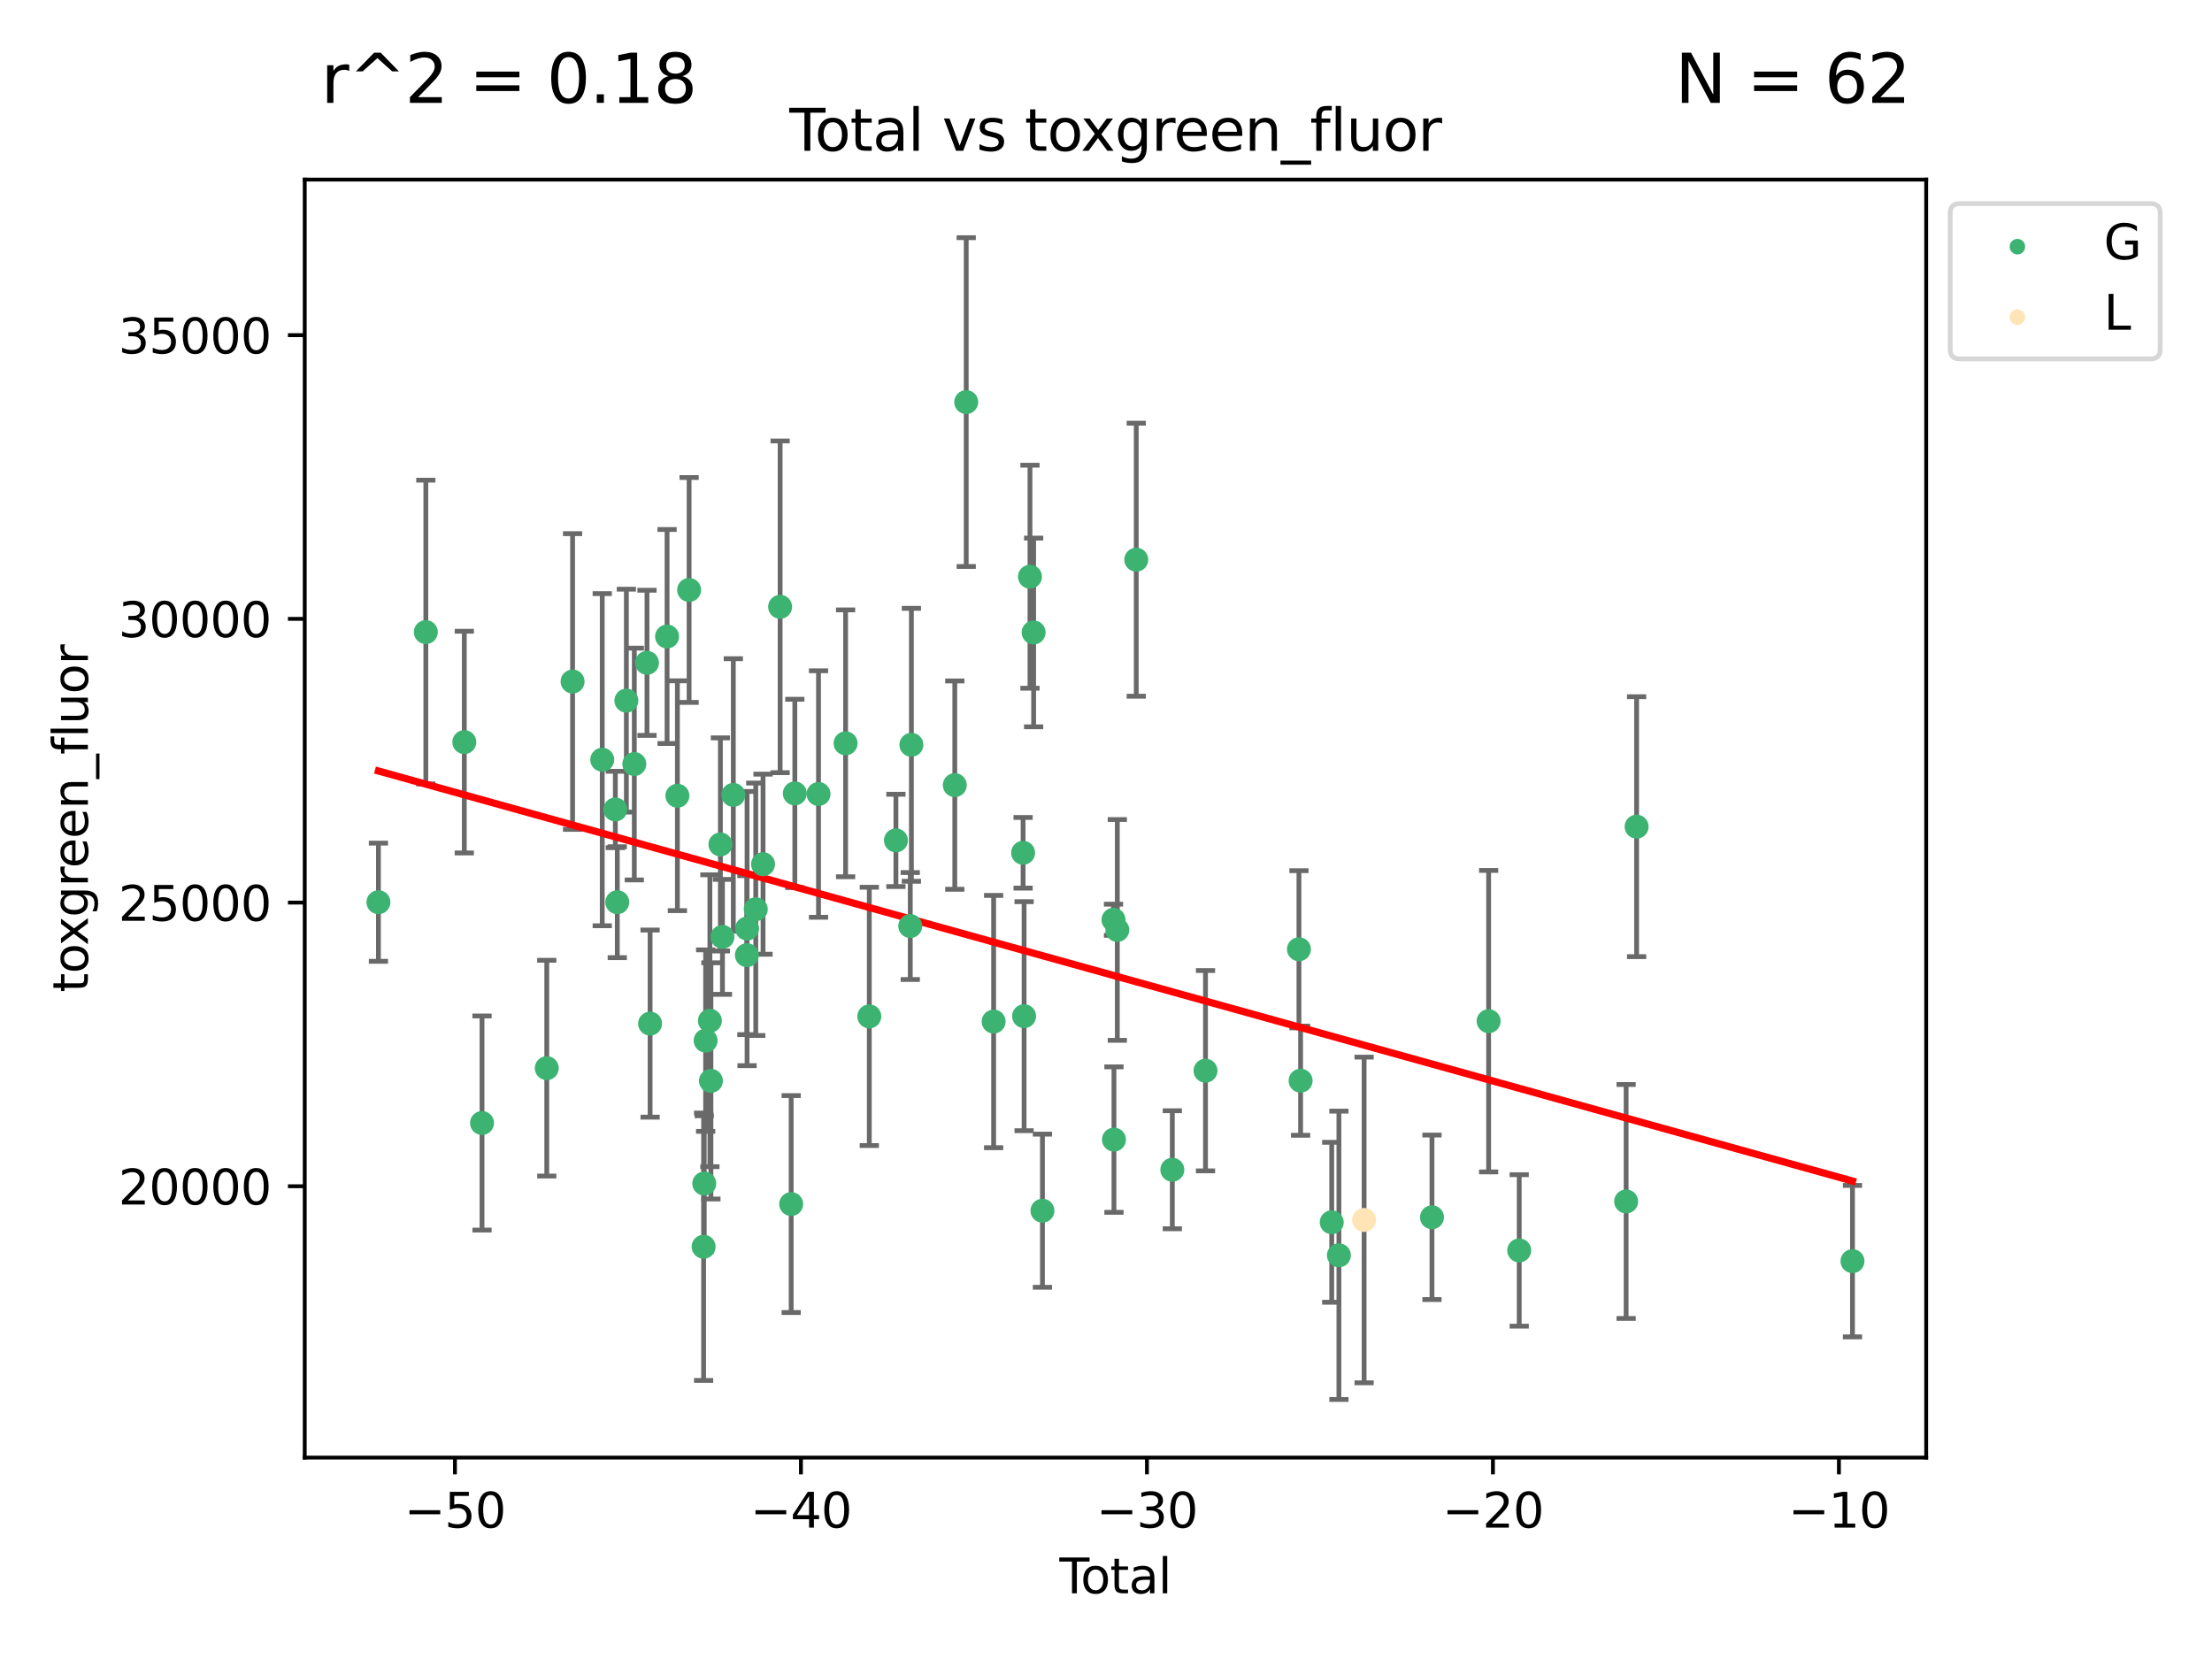 <?xml version="1.0" encoding="utf-8" standalone="no"?>
<!DOCTYPE svg PUBLIC "-//W3C//DTD SVG 1.1//EN"
  "http://www.w3.org/Graphics/SVG/1.1/DTD/svg11.dtd">
<svg xmlns:xlink="http://www.w3.org/1999/xlink" width="460.8pt" height="345.6pt" viewBox="0 0 460.8 345.6" xmlns="http://www.w3.org/2000/svg" version="1.1">
 <defs>
  <style type="text/css">*{stroke-linejoin: round; stroke-linecap: butt}</style>
 </defs>
 <g id="figure_1">
  <g id="patch_1">
   <path d="M 0 345.6 
L 460.8 345.6 
L 460.8 0 
L 0 0 
z
" style="fill: #ffffff"/>
  </g>
  <g id="axes_1">
   <g id="patch_2">
    <path d="M 63.481 303.64 
L 401.26 303.64 
L 401.26 37.411 
L 63.481 37.411 
z
" style="fill: #ffffff"/>
   </g>
   <g id="PathCollection_1">
    <defs>
     <path id="m095d70859d" d="M 0 1.118 
C 0.297 1.118 0.581 1 0.791 0.791 
C 1 0.581 1.118 0.297 1.118 0 
C 1.118 -0.297 1 -0.581 0.791 -0.791 
C 0.581 -1 0.297 -1.118 0 -1.118 
C -0.297 -1.118 -0.581 -1 -0.791 -0.791 
C -1 -0.581 -1.118 -0.297 -1.118 0 
C -1.118 0.297 -1 0.581 -0.791 0.791 
C -0.581 1 -0.297 1.118 0 1.118 
z
" style="stroke: #3cb371"/>
    </defs>
    <g clip-path="url(#pf159f220dc)">
     <use xlink:href="#m095d70859d" x="78.835" y="187.946" style="fill: #3cb371; stroke: #3cb371"/>
     <use xlink:href="#m095d70859d" x="88.709" y="131.677" style="fill: #3cb371; stroke: #3cb371"/>
     <use xlink:href="#m095d70859d" x="96.724" y="154.591" style="fill: #3cb371; stroke: #3cb371"/>
     <use xlink:href="#m095d70859d" x="100.413" y="233.941" style="fill: #3cb371; stroke: #3cb371"/>
     <use xlink:href="#m095d70859d" x="113.903" y="222.517" style="fill: #3cb371; stroke: #3cb371"/>
     <use xlink:href="#m095d70859d" x="119.279" y="141.973" style="fill: #3cb371; stroke: #3cb371"/>
     <use xlink:href="#m095d70859d" x="125.459" y="158.261" style="fill: #3cb371; stroke: #3cb371"/>
     <use xlink:href="#m095d70859d" x="128.186" y="168.628" style="fill: #3cb371; stroke: #3cb371"/>
     <use xlink:href="#m095d70859d" x="128.591" y="187.945" style="fill: #3cb371; stroke: #3cb371"/>
     <use xlink:href="#m095d70859d" x="130.484" y="145.955" style="fill: #3cb371; stroke: #3cb371"/>
     <use xlink:href="#m095d70859d" x="132.138" y="159.162" style="fill: #3cb371; stroke: #3cb371"/>
     <use xlink:href="#m095d70859d" x="134.781" y="138.08" style="fill: #3cb371; stroke: #3cb371"/>
     <use xlink:href="#m095d70859d" x="135.426" y="213.233" style="fill: #3cb371; stroke: #3cb371"/>
     <use xlink:href="#m095d70859d" x="138.963" y="132.594" style="fill: #3cb371; stroke: #3cb371"/>
     <use xlink:href="#m095d70859d" x="141.116" y="165.765" style="fill: #3cb371; stroke: #3cb371"/>
     <use xlink:href="#m095d70859d" x="143.554" y="122.9" style="fill: #3cb371; stroke: #3cb371"/>
     <use xlink:href="#m095d70859d" x="146.575" y="259.72" style="fill: #3cb371; stroke: #3cb371"/>
     <use xlink:href="#m095d70859d" x="146.707" y="246.554" style="fill: #3cb371; stroke: #3cb371"/>
     <use xlink:href="#m095d70859d" x="146.995" y="216.778" style="fill: #3cb371; stroke: #3cb371"/>
     <use xlink:href="#m095d70859d" x="147.883" y="212.64" style="fill: #3cb371; stroke: #3cb371"/>
     <use xlink:href="#m095d70859d" x="148.098" y="225.168" style="fill: #3cb371; stroke: #3cb371"/>
     <use xlink:href="#m095d70859d" x="150.073" y="175.909" style="fill: #3cb371; stroke: #3cb371"/>
     <use xlink:href="#m095d70859d" x="150.501" y="195.169" style="fill: #3cb371; stroke: #3cb371"/>
     <use xlink:href="#m095d70859d" x="152.765" y="165.593" style="fill: #3cb371; stroke: #3cb371"/>
     <use xlink:href="#m095d70859d" x="155.589" y="198.977" style="fill: #3cb371; stroke: #3cb371"/>
     <use xlink:href="#m095d70859d" x="155.629" y="193.435" style="fill: #3cb371; stroke: #3cb371"/>
     <use xlink:href="#m095d70859d" x="157.439" y="189.415" style="fill: #3cb371; stroke: #3cb371"/>
     <use xlink:href="#m095d70859d" x="158.955" y="180.026" style="fill: #3cb371; stroke: #3cb371"/>
     <use xlink:href="#m095d70859d" x="162.514" y="126.409" style="fill: #3cb371; stroke: #3cb371"/>
     <use xlink:href="#m095d70859d" x="164.817" y="250.827" style="fill: #3cb371; stroke: #3cb371"/>
     <use xlink:href="#m095d70859d" x="165.578" y="165.281" style="fill: #3cb371; stroke: #3cb371"/>
     <use xlink:href="#m095d70859d" x="170.511" y="165.409" style="fill: #3cb371; stroke: #3cb371"/>
     <use xlink:href="#m095d70859d" x="176.152" y="154.847" style="fill: #3cb371; stroke: #3cb371"/>
     <use xlink:href="#m095d70859d" x="181.091" y="211.734" style="fill: #3cb371; stroke: #3cb371"/>
     <use xlink:href="#m095d70859d" x="186.638" y="175.07" style="fill: #3cb371; stroke: #3cb371"/>
     <use xlink:href="#m095d70859d" x="189.625" y="192.912" style="fill: #3cb371; stroke: #3cb371"/>
     <use xlink:href="#m095d70859d" x="189.86" y="155.154" style="fill: #3cb371; stroke: #3cb371"/>
     <use xlink:href="#m095d70859d" x="198.902" y="163.553" style="fill: #3cb371; stroke: #3cb371"/>
     <use xlink:href="#m095d70859d" x="201.28" y="83.761" style="fill: #3cb371; stroke: #3cb371"/>
     <use xlink:href="#m095d70859d" x="206.991" y="212.811" style="fill: #3cb371; stroke: #3cb371"/>
     <use xlink:href="#m095d70859d" x="213.129" y="177.65" style="fill: #3cb371; stroke: #3cb371"/>
     <use xlink:href="#m095d70859d" x="213.337" y="211.687" style="fill: #3cb371; stroke: #3cb371"/>
     <use xlink:href="#m095d70859d" x="214.563" y="120.14" style="fill: #3cb371; stroke: #3cb371"/>
     <use xlink:href="#m095d70859d" x="215.324" y="131.75" style="fill: #3cb371; stroke: #3cb371"/>
     <use xlink:href="#m095d70859d" x="217.159" y="252.213" style="fill: #3cb371; stroke: #3cb371"/>
     <use xlink:href="#m095d70859d" x="231.962" y="191.6" style="fill: #3cb371; stroke: #3cb371"/>
     <use xlink:href="#m095d70859d" x="232.059" y="237.4" style="fill: #3cb371; stroke: #3cb371"/>
     <use xlink:href="#m095d70859d" x="232.757" y="193.723" style="fill: #3cb371; stroke: #3cb371"/>
     <use xlink:href="#m095d70859d" x="236.704" y="116.594" style="fill: #3cb371; stroke: #3cb371"/>
     <use xlink:href="#m095d70859d" x="244.216" y="243.679" style="fill: #3cb371; stroke: #3cb371"/>
     <use xlink:href="#m095d70859d" x="251.127" y="223.046" style="fill: #3cb371; stroke: #3cb371"/>
     <use xlink:href="#m095d70859d" x="270.595" y="197.747" style="fill: #3cb371; stroke: #3cb371"/>
     <use xlink:href="#m095d70859d" x="270.938" y="225.128" style="fill: #3cb371; stroke: #3cb371"/>
     <use xlink:href="#m095d70859d" x="277.425" y="254.622" style="fill: #3cb371; stroke: #3cb371"/>
     <use xlink:href="#m095d70859d" x="278.921" y="261.503" style="fill: #3cb371; stroke: #3cb371"/>
     <use xlink:href="#m095d70859d" x="298.308" y="253.581" style="fill: #3cb371; stroke: #3cb371"/>
     <use xlink:href="#m095d70859d" x="310.108" y="212.729" style="fill: #3cb371; stroke: #3cb371"/>
     <use xlink:href="#m095d70859d" x="316.48" y="260.489" style="fill: #3cb371; stroke: #3cb371"/>
     <use xlink:href="#m095d70859d" x="338.753" y="250.284" style="fill: #3cb371; stroke: #3cb371"/>
     <use xlink:href="#m095d70859d" x="340.936" y="172.21" style="fill: #3cb371; stroke: #3cb371"/>
     <use xlink:href="#m095d70859d" x="385.906" y="262.721" style="fill: #3cb371; stroke: #3cb371"/>
    </g>
   </g>
   <g id="PathCollection_2">
    <defs>
     <path id="m8788ed9eff" d="M 0 1.118 
C 0.297 1.118 0.581 1 0.791 0.791 
C 1 0.581 1.118 0.297 1.118 0 
C 1.118 -0.297 1 -0.581 0.791 -0.791 
C 0.581 -1 0.297 -1.118 0 -1.118 
C -0.297 -1.118 -0.581 -1 -0.791 -0.791 
C -1 -0.581 -1.118 -0.297 -1.118 0 
C -1.118 0.297 -1 0.581 -0.791 0.791 
C -0.581 1 -0.297 1.118 0 1.118 
z
" style="stroke: #ffe4b5"/>
    </defs>
    <g clip-path="url(#pf159f220dc)">
     <use xlink:href="#m8788ed9eff" x="284.17" y="254.141" style="fill: #ffe4b5; stroke: #ffe4b5"/>
    </g>
   </g>
   <g id="matplotlib.axis_1">
    <g id="xtick_1">
     <g id="line2d_1">
      <defs>
       <path id="m5fd694338f" d="M 0 0 
L 0 3.5 
" style="stroke: #000000; stroke-width: 0.8"/>
      </defs>
      <g>
       <use xlink:href="#m5fd694338f" x="94.775" y="303.64" style="stroke: #000000; stroke-width: 0.8"/>
      </g>
     </g>
     <g id="text_1">
      <!-- −50 -->
      <g transform="translate(84.222 318.238)scale(0.1 -0.1)">
       <defs>
        <path id="DejaVuSans-2212" d="M 678 2272 
L 4684 2272 
L 4684 1741 
L 678 1741 
L 678 2272 
z
" transform="scale(0.016)"/>
        <path id="DejaVuSans-35" d="M 691 4666 
L 3169 4666 
L 3169 4134 
L 1269 4134 
L 1269 2991 
Q 1406 3038 1543 3061 
Q 1681 3084 1819 3084 
Q 2600 3084 3056 2656 
Q 3513 2228 3513 1497 
Q 3513 744 3044 326 
Q 2575 -91 1722 -91 
Q 1428 -91 1123 -41 
Q 819 9 494 109 
L 494 744 
Q 775 591 1075 516 
Q 1375 441 1709 441 
Q 2250 441 2565 725 
Q 2881 1009 2881 1497 
Q 2881 1984 2565 2268 
Q 2250 2553 1709 2553 
Q 1456 2553 1204 2497 
Q 953 2441 691 2322 
L 691 4666 
z
" transform="scale(0.016)"/>
        <path id="DejaVuSans-30" d="M 2034 4250 
Q 1547 4250 1301 3770 
Q 1056 3291 1056 2328 
Q 1056 1369 1301 889 
Q 1547 409 2034 409 
Q 2525 409 2770 889 
Q 3016 1369 3016 2328 
Q 3016 3291 2770 3770 
Q 2525 4250 2034 4250 
z
M 2034 4750 
Q 2819 4750 3233 4129 
Q 3647 3509 3647 2328 
Q 3647 1150 3233 529 
Q 2819 -91 2034 -91 
Q 1250 -91 836 529 
Q 422 1150 422 2328 
Q 422 3509 836 4129 
Q 1250 4750 2034 4750 
z
" transform="scale(0.016)"/>
       </defs>
       <use xlink:href="#DejaVuSans-2212"/>
       <use xlink:href="#DejaVuSans-35" x="83.789"/>
       <use xlink:href="#DejaVuSans-30" x="147.412"/>
      </g>
     </g>
    </g>
    <g id="xtick_2">
     <g id="line2d_2">
      <g>
       <use xlink:href="#m5fd694338f" x="166.851" y="303.64" style="stroke: #000000; stroke-width: 0.8"/>
      </g>
     </g>
     <g id="text_2">
      <!-- −40 -->
      <g transform="translate(156.299 318.238)scale(0.1 -0.1)">
       <defs>
        <path id="DejaVuSans-34" d="M 2419 4116 
L 825 1625 
L 2419 1625 
L 2419 4116 
z
M 2253 4666 
L 3047 4666 
L 3047 1625 
L 3713 1625 
L 3713 1100 
L 3047 1100 
L 3047 0 
L 2419 0 
L 2419 1100 
L 313 1100 
L 313 1709 
L 2253 4666 
z
" transform="scale(0.016)"/>
       </defs>
       <use xlink:href="#DejaVuSans-2212"/>
       <use xlink:href="#DejaVuSans-34" x="83.789"/>
       <use xlink:href="#DejaVuSans-30" x="147.412"/>
      </g>
     </g>
    </g>
    <g id="xtick_3">
     <g id="line2d_3">
      <g>
       <use xlink:href="#m5fd694338f" x="238.928" y="303.64" style="stroke: #000000; stroke-width: 0.8"/>
      </g>
     </g>
     <g id="text_3">
      <!-- −30 -->
      <g transform="translate(228.376 318.238)scale(0.1 -0.1)">
       <defs>
        <path id="DejaVuSans-33" d="M 2597 2516 
Q 3050 2419 3304 2112 
Q 3559 1806 3559 1356 
Q 3559 666 3084 287 
Q 2609 -91 1734 -91 
Q 1441 -91 1130 -33 
Q 819 25 488 141 
L 488 750 
Q 750 597 1062 519 
Q 1375 441 1716 441 
Q 2309 441 2620 675 
Q 2931 909 2931 1356 
Q 2931 1769 2642 2001 
Q 2353 2234 1838 2234 
L 1294 2234 
L 1294 2753 
L 1863 2753 
Q 2328 2753 2575 2939 
Q 2822 3125 2822 3475 
Q 2822 3834 2567 4026 
Q 2313 4219 1838 4219 
Q 1578 4219 1281 4162 
Q 984 4106 628 3988 
L 628 4550 
Q 988 4650 1302 4700 
Q 1616 4750 1894 4750 
Q 2613 4750 3031 4423 
Q 3450 4097 3450 3541 
Q 3450 3153 3228 2886 
Q 3006 2619 2597 2516 
z
" transform="scale(0.016)"/>
       </defs>
       <use xlink:href="#DejaVuSans-2212"/>
       <use xlink:href="#DejaVuSans-33" x="83.789"/>
       <use xlink:href="#DejaVuSans-30" x="147.412"/>
      </g>
     </g>
    </g>
    <g id="xtick_4">
     <g id="line2d_4">
      <g>
       <use xlink:href="#m5fd694338f" x="311.005" y="303.64" style="stroke: #000000; stroke-width: 0.8"/>
      </g>
     </g>
     <g id="text_4">
      <!-- −20 -->
      <g transform="translate(300.452 318.238)scale(0.1 -0.1)">
       <defs>
        <path id="DejaVuSans-32" d="M 1228 531 
L 3431 531 
L 3431 0 
L 469 0 
L 469 531 
Q 828 903 1448 1529 
Q 2069 2156 2228 2338 
Q 2531 2678 2651 2914 
Q 2772 3150 2772 3378 
Q 2772 3750 2511 3984 
Q 2250 4219 1831 4219 
Q 1534 4219 1204 4116 
Q 875 4013 500 3803 
L 500 4441 
Q 881 4594 1212 4672 
Q 1544 4750 1819 4750 
Q 2544 4750 2975 4387 
Q 3406 4025 3406 3419 
Q 3406 3131 3298 2873 
Q 3191 2616 2906 2266 
Q 2828 2175 2409 1742 
Q 1991 1309 1228 531 
z
" transform="scale(0.016)"/>
       </defs>
       <use xlink:href="#DejaVuSans-2212"/>
       <use xlink:href="#DejaVuSans-32" x="83.789"/>
       <use xlink:href="#DejaVuSans-30" x="147.412"/>
      </g>
     </g>
    </g>
    <g id="xtick_5">
     <g id="line2d_5">
      <g>
       <use xlink:href="#m5fd694338f" x="383.081" y="303.64" style="stroke: #000000; stroke-width: 0.8"/>
      </g>
     </g>
     <g id="text_5">
      <!-- −10 -->
      <g transform="translate(372.529 318.238)scale(0.1 -0.1)">
       <defs>
        <path id="DejaVuSans-31" d="M 794 531 
L 1825 531 
L 1825 4091 
L 703 3866 
L 703 4441 
L 1819 4666 
L 2450 4666 
L 2450 531 
L 3481 531 
L 3481 0 
L 794 0 
L 794 531 
z
" transform="scale(0.016)"/>
       </defs>
       <use xlink:href="#DejaVuSans-2212"/>
       <use xlink:href="#DejaVuSans-31" x="83.789"/>
       <use xlink:href="#DejaVuSans-30" x="147.412"/>
      </g>
     </g>
    </g>
    <g id="text_6">
     <!-- Total -->
     <g transform="translate(220.694 331.917)scale(0.1 -0.1)">
      <defs>
       <path id="DejaVuSans-54" d="M -19 4666 
L 3928 4666 
L 3928 4134 
L 2272 4134 
L 2272 0 
L 1638 0 
L 1638 4134 
L -19 4134 
L -19 4666 
z
" transform="scale(0.016)"/>
       <path id="DejaVuSans-6f" d="M 1959 3097 
Q 1497 3097 1228 2736 
Q 959 2375 959 1747 
Q 959 1119 1226 758 
Q 1494 397 1959 397 
Q 2419 397 2687 759 
Q 2956 1122 2956 1747 
Q 2956 2369 2687 2733 
Q 2419 3097 1959 3097 
z
M 1959 3584 
Q 2709 3584 3137 3096 
Q 3566 2609 3566 1747 
Q 3566 888 3137 398 
Q 2709 -91 1959 -91 
Q 1206 -91 779 398 
Q 353 888 353 1747 
Q 353 2609 779 3096 
Q 1206 3584 1959 3584 
z
" transform="scale(0.016)"/>
       <path id="DejaVuSans-74" d="M 1172 4494 
L 1172 3500 
L 2356 3500 
L 2356 3053 
L 1172 3053 
L 1172 1153 
Q 1172 725 1289 603 
Q 1406 481 1766 481 
L 2356 481 
L 2356 0 
L 1766 0 
Q 1100 0 847 248 
Q 594 497 594 1153 
L 594 3053 
L 172 3053 
L 172 3500 
L 594 3500 
L 594 4494 
L 1172 4494 
z
" transform="scale(0.016)"/>
       <path id="DejaVuSans-61" d="M 2194 1759 
Q 1497 1759 1228 1600 
Q 959 1441 959 1056 
Q 959 750 1161 570 
Q 1363 391 1709 391 
Q 2188 391 2477 730 
Q 2766 1069 2766 1631 
L 2766 1759 
L 2194 1759 
z
M 3341 1997 
L 3341 0 
L 2766 0 
L 2766 531 
Q 2569 213 2275 61 
Q 1981 -91 1556 -91 
Q 1019 -91 701 211 
Q 384 513 384 1019 
Q 384 1609 779 1909 
Q 1175 2209 1959 2209 
L 2766 2209 
L 2766 2266 
Q 2766 2663 2505 2880 
Q 2244 3097 1772 3097 
Q 1472 3097 1187 3025 
Q 903 2953 641 2809 
L 641 3341 
Q 956 3463 1253 3523 
Q 1550 3584 1831 3584 
Q 2591 3584 2966 3190 
Q 3341 2797 3341 1997 
z
" transform="scale(0.016)"/>
       <path id="DejaVuSans-6c" d="M 603 4863 
L 1178 4863 
L 1178 0 
L 603 0 
L 603 4863 
z
" transform="scale(0.016)"/>
      </defs>
      <use xlink:href="#DejaVuSans-54"/>
      <use xlink:href="#DejaVuSans-6f" x="44.084"/>
      <use xlink:href="#DejaVuSans-74" x="105.266"/>
      <use xlink:href="#DejaVuSans-61" x="144.475"/>
      <use xlink:href="#DejaVuSans-6c" x="205.754"/>
     </g>
    </g>
   </g>
   <g id="matplotlib.axis_2">
    <g id="ytick_1">
     <g id="line2d_6">
      <defs>
       <path id="m9bdb0ef8f5" d="M 0 0 
L -3.5 0 
" style="stroke: #000000; stroke-width: 0.8"/>
      </defs>
      <g>
       <use xlink:href="#m9bdb0ef8f5" x="63.481" y="247.123" style="stroke: #000000; stroke-width: 0.8"/>
      </g>
     </g>
     <g id="text_7">
      <!-- 20000 -->
      <g transform="translate(24.669 250.922)scale(0.1 -0.1)">
       <use xlink:href="#DejaVuSans-32"/>
       <use xlink:href="#DejaVuSans-30" x="63.623"/>
       <use xlink:href="#DejaVuSans-30" x="127.246"/>
       <use xlink:href="#DejaVuSans-30" x="190.869"/>
       <use xlink:href="#DejaVuSans-30" x="254.492"/>
      </g>
     </g>
    </g>
    <g id="ytick_2">
     <g id="line2d_7">
      <g>
       <use xlink:href="#m9bdb0ef8f5" x="63.481" y="188.022" style="stroke: #000000; stroke-width: 0.8"/>
      </g>
     </g>
     <g id="text_8">
      <!-- 25000 -->
      <g transform="translate(24.669 191.822)scale(0.1 -0.1)">
       <use xlink:href="#DejaVuSans-32"/>
       <use xlink:href="#DejaVuSans-35" x="63.623"/>
       <use xlink:href="#DejaVuSans-30" x="127.246"/>
       <use xlink:href="#DejaVuSans-30" x="190.869"/>
       <use xlink:href="#DejaVuSans-30" x="254.492"/>
      </g>
     </g>
    </g>
    <g id="ytick_3">
     <g id="line2d_8">
      <g>
       <use xlink:href="#m9bdb0ef8f5" x="63.481" y="128.922" style="stroke: #000000; stroke-width: 0.8"/>
      </g>
     </g>
     <g id="text_9">
      <!-- 30000 -->
      <g transform="translate(24.669 132.721)scale(0.1 -0.1)">
       <use xlink:href="#DejaVuSans-33"/>
       <use xlink:href="#DejaVuSans-30" x="63.623"/>
       <use xlink:href="#DejaVuSans-30" x="127.246"/>
       <use xlink:href="#DejaVuSans-30" x="190.869"/>
       <use xlink:href="#DejaVuSans-30" x="254.492"/>
      </g>
     </g>
    </g>
    <g id="ytick_4">
     <g id="line2d_9">
      <g>
       <use xlink:href="#m9bdb0ef8f5" x="63.481" y="69.821" style="stroke: #000000; stroke-width: 0.8"/>
      </g>
     </g>
     <g id="text_10">
      <!-- 35000 -->
      <g transform="translate(24.669 73.62)scale(0.1 -0.1)">
       <use xlink:href="#DejaVuSans-33"/>
       <use xlink:href="#DejaVuSans-35" x="63.623"/>
       <use xlink:href="#DejaVuSans-30" x="127.246"/>
       <use xlink:href="#DejaVuSans-30" x="190.869"/>
       <use xlink:href="#DejaVuSans-30" x="254.492"/>
      </g>
     </g>
    </g>
    <g id="text_11">
     <!-- toxgreen_fluor -->
     <g transform="translate(18.311 206.72)rotate(-90)scale(0.1 -0.1)">
      <defs>
       <path id="DejaVuSans-78" d="M 3513 3500 
L 2247 1797 
L 3578 0 
L 2900 0 
L 1881 1375 
L 863 0 
L 184 0 
L 1544 1831 
L 300 3500 
L 978 3500 
L 1906 2253 
L 2834 3500 
L 3513 3500 
z
" transform="scale(0.016)"/>
       <path id="DejaVuSans-67" d="M 2906 1791 
Q 2906 2416 2648 2759 
Q 2391 3103 1925 3103 
Q 1463 3103 1205 2759 
Q 947 2416 947 1791 
Q 947 1169 1205 825 
Q 1463 481 1925 481 
Q 2391 481 2648 825 
Q 2906 1169 2906 1791 
z
M 3481 434 
Q 3481 -459 3084 -895 
Q 2688 -1331 1869 -1331 
Q 1566 -1331 1297 -1286 
Q 1028 -1241 775 -1147 
L 775 -588 
Q 1028 -725 1275 -790 
Q 1522 -856 1778 -856 
Q 2344 -856 2625 -561 
Q 2906 -266 2906 331 
L 2906 616 
Q 2728 306 2450 153 
Q 2172 0 1784 0 
Q 1141 0 747 490 
Q 353 981 353 1791 
Q 353 2603 747 3093 
Q 1141 3584 1784 3584 
Q 2172 3584 2450 3431 
Q 2728 3278 2906 2969 
L 2906 3500 
L 3481 3500 
L 3481 434 
z
" transform="scale(0.016)"/>
       <path id="DejaVuSans-72" d="M 2631 2963 
Q 2534 3019 2420 3045 
Q 2306 3072 2169 3072 
Q 1681 3072 1420 2755 
Q 1159 2438 1159 1844 
L 1159 0 
L 581 0 
L 581 3500 
L 1159 3500 
L 1159 2956 
Q 1341 3275 1631 3429 
Q 1922 3584 2338 3584 
Q 2397 3584 2469 3576 
Q 2541 3569 2628 3553 
L 2631 2963 
z
" transform="scale(0.016)"/>
       <path id="DejaVuSans-65" d="M 3597 1894 
L 3597 1613 
L 953 1613 
Q 991 1019 1311 708 
Q 1631 397 2203 397 
Q 2534 397 2845 478 
Q 3156 559 3463 722 
L 3463 178 
Q 3153 47 2828 -22 
Q 2503 -91 2169 -91 
Q 1331 -91 842 396 
Q 353 884 353 1716 
Q 353 2575 817 3079 
Q 1281 3584 2069 3584 
Q 2775 3584 3186 3129 
Q 3597 2675 3597 1894 
z
M 3022 2063 
Q 3016 2534 2758 2815 
Q 2500 3097 2075 3097 
Q 1594 3097 1305 2825 
Q 1016 2553 972 2059 
L 3022 2063 
z
" transform="scale(0.016)"/>
       <path id="DejaVuSans-6e" d="M 3513 2113 
L 3513 0 
L 2938 0 
L 2938 2094 
Q 2938 2591 2744 2837 
Q 2550 3084 2163 3084 
Q 1697 3084 1428 2787 
Q 1159 2491 1159 1978 
L 1159 0 
L 581 0 
L 581 3500 
L 1159 3500 
L 1159 2956 
Q 1366 3272 1645 3428 
Q 1925 3584 2291 3584 
Q 2894 3584 3203 3211 
Q 3513 2838 3513 2113 
z
" transform="scale(0.016)"/>
       <path id="DejaVuSans-5f" d="M 3263 -1063 
L 3263 -1509 
L -63 -1509 
L -63 -1063 
L 3263 -1063 
z
" transform="scale(0.016)"/>
       <path id="DejaVuSans-66" d="M 2375 4863 
L 2375 4384 
L 1825 4384 
Q 1516 4384 1395 4259 
Q 1275 4134 1275 3809 
L 1275 3500 
L 2222 3500 
L 2222 3053 
L 1275 3053 
L 1275 0 
L 697 0 
L 697 3053 
L 147 3053 
L 147 3500 
L 697 3500 
L 697 3744 
Q 697 4328 969 4595 
Q 1241 4863 1831 4863 
L 2375 4863 
z
" transform="scale(0.016)"/>
       <path id="DejaVuSans-75" d="M 544 1381 
L 544 3500 
L 1119 3500 
L 1119 1403 
Q 1119 906 1312 657 
Q 1506 409 1894 409 
Q 2359 409 2629 706 
Q 2900 1003 2900 1516 
L 2900 3500 
L 3475 3500 
L 3475 0 
L 2900 0 
L 2900 538 
Q 2691 219 2414 64 
Q 2138 -91 1772 -91 
Q 1169 -91 856 284 
Q 544 659 544 1381 
z
M 1991 3584 
L 1991 3584 
z
" transform="scale(0.016)"/>
      </defs>
      <use xlink:href="#DejaVuSans-74"/>
      <use xlink:href="#DejaVuSans-6f" x="39.209"/>
      <use xlink:href="#DejaVuSans-78" x="97.266"/>
      <use xlink:href="#DejaVuSans-67" x="156.445"/>
      <use xlink:href="#DejaVuSans-72" x="219.922"/>
      <use xlink:href="#DejaVuSans-65" x="258.785"/>
      <use xlink:href="#DejaVuSans-65" x="320.309"/>
      <use xlink:href="#DejaVuSans-6e" x="381.832"/>
      <use xlink:href="#DejaVuSans-5f" x="445.211"/>
      <use xlink:href="#DejaVuSans-66" x="495.211"/>
      <use xlink:href="#DejaVuSans-6c" x="530.416"/>
      <use xlink:href="#DejaVuSans-75" x="558.199"/>
      <use xlink:href="#DejaVuSans-6f" x="621.578"/>
      <use xlink:href="#DejaVuSans-72" x="682.76"/>
     </g>
    </g>
   </g>
   <g id="LineCollection_1">
    <path d="M 78.835 200.256 
L 78.835 175.636 
" clip-path="url(#pf159f220dc)" style="fill: none; stroke: #696969"/>
    <path d="M 88.709 163.32 
L 88.709 100.034 
" clip-path="url(#pf159f220dc)" style="fill: none; stroke: #696969"/>
    <path d="M 96.724 177.684 
L 96.724 131.498 
" clip-path="url(#pf159f220dc)" style="fill: none; stroke: #696969"/>
    <path d="M 100.413 256.244 
L 100.413 211.638 
" clip-path="url(#pf159f220dc)" style="fill: none; stroke: #696969"/>
    <path d="M 113.903 244.996 
L 113.903 200.039 
" clip-path="url(#pf159f220dc)" style="fill: none; stroke: #696969"/>
    <path d="M 119.279 172.774 
L 119.279 111.171 
" clip-path="url(#pf159f220dc)" style="fill: none; stroke: #696969"/>
    <path d="M 125.459 192.858 
L 125.459 123.664 
" clip-path="url(#pf159f220dc)" style="fill: none; stroke: #696969"/>
    <path d="M 128.186 176.586 
L 128.186 160.669 
" clip-path="url(#pf159f220dc)" style="fill: none; stroke: #696969"/>
    <path d="M 128.591 199.496 
L 128.591 176.394 
" clip-path="url(#pf159f220dc)" style="fill: none; stroke: #696969"/>
    <path d="M 130.484 169.169 
L 130.484 122.74 
" clip-path="url(#pf159f220dc)" style="fill: none; stroke: #696969"/>
    <path d="M 132.138 183.304 
L 132.138 135.02 
" clip-path="url(#pf159f220dc)" style="fill: none; stroke: #696969"/>
    <path d="M 134.781 153.196 
L 134.781 122.964 
" clip-path="url(#pf159f220dc)" style="fill: none; stroke: #696969"/>
    <path d="M 135.426 232.722 
L 135.426 193.743 
" clip-path="url(#pf159f220dc)" style="fill: none; stroke: #696969"/>
    <path d="M 138.963 154.887 
L 138.963 110.301 
" clip-path="url(#pf159f220dc)" style="fill: none; stroke: #696969"/>
    <path d="M 141.116 189.703 
L 141.116 141.826 
" clip-path="url(#pf159f220dc)" style="fill: none; stroke: #696969"/>
    <path d="M 143.554 146.324 
L 143.554 99.476 
" clip-path="url(#pf159f220dc)" style="fill: none; stroke: #696969"/>
    <path d="M 146.575 287.572 
L 146.575 231.867 
" clip-path="url(#pf159f220dc)" style="fill: none; stroke: #696969"/>
    <path d="M 146.707 260.677 
L 146.707 232.432 
" clip-path="url(#pf159f220dc)" style="fill: none; stroke: #696969"/>
    <path d="M 146.995 235.676 
L 146.995 197.88 
" clip-path="url(#pf159f220dc)" style="fill: none; stroke: #696969"/>
    <path d="M 147.883 243.042 
L 147.883 182.237 
" clip-path="url(#pf159f220dc)" style="fill: none; stroke: #696969"/>
    <path d="M 148.098 249.772 
L 148.098 200.565 
" clip-path="url(#pf159f220dc)" style="fill: none; stroke: #696969"/>
    <path d="M 150.073 198.106 
L 150.073 153.711 
" clip-path="url(#pf159f220dc)" style="fill: none; stroke: #696969"/>
    <path d="M 150.501 207.139 
L 150.501 183.198 
" clip-path="url(#pf159f220dc)" style="fill: none; stroke: #696969"/>
    <path d="M 152.765 193.968 
L 152.765 137.219 
" clip-path="url(#pf159f220dc)" style="fill: none; stroke: #696969"/>
    <path d="M 155.589 215.531 
L 155.589 182.424 
" clip-path="url(#pf159f220dc)" style="fill: none; stroke: #696969"/>
    <path d="M 155.629 221.996 
L 155.629 164.873 
" clip-path="url(#pf159f220dc)" style="fill: none; stroke: #696969"/>
    <path d="M 157.439 215.707 
L 157.439 163.124 
" clip-path="url(#pf159f220dc)" style="fill: none; stroke: #696969"/>
    <path d="M 158.955 198.784 
L 158.955 161.268 
" clip-path="url(#pf159f220dc)" style="fill: none; stroke: #696969"/>
    <path d="M 162.514 160.959 
L 162.514 91.859 
" clip-path="url(#pf159f220dc)" style="fill: none; stroke: #696969"/>
    <path d="M 164.817 273.422 
L 164.817 228.232 
" clip-path="url(#pf159f220dc)" style="fill: none; stroke: #696969"/>
    <path d="M 165.578 184.897 
L 165.578 145.666 
" clip-path="url(#pf159f220dc)" style="fill: none; stroke: #696969"/>
    <path d="M 170.511 191.082 
L 170.511 139.736 
" clip-path="url(#pf159f220dc)" style="fill: none; stroke: #696969"/>
    <path d="M 176.152 182.646 
L 176.152 127.049 
" clip-path="url(#pf159f220dc)" style="fill: none; stroke: #696969"/>
    <path d="M 181.091 238.639 
L 181.091 184.828 
" clip-path="url(#pf159f220dc)" style="fill: none; stroke: #696969"/>
    <path d="M 186.638 184.683 
L 186.638 165.457 
" clip-path="url(#pf159f220dc)" style="fill: none; stroke: #696969"/>
    <path d="M 189.625 204.052 
L 189.625 181.771 
" clip-path="url(#pf159f220dc)" style="fill: none; stroke: #696969"/>
    <path d="M 189.86 183.582 
L 189.86 126.727 
" clip-path="url(#pf159f220dc)" style="fill: none; stroke: #696969"/>
    <path d="M 198.902 185.254 
L 198.902 141.852 
" clip-path="url(#pf159f220dc)" style="fill: none; stroke: #696969"/>
    <path d="M 201.28 118.009 
L 201.28 49.513 
" clip-path="url(#pf159f220dc)" style="fill: none; stroke: #696969"/>
    <path d="M 206.991 239.089 
L 206.991 186.533 
" clip-path="url(#pf159f220dc)" style="fill: none; stroke: #696969"/>
    <path d="M 213.129 185.01 
L 213.129 170.291 
" clip-path="url(#pf159f220dc)" style="fill: none; stroke: #696969"/>
    <path d="M 213.337 235.54 
L 213.337 187.835 
" clip-path="url(#pf159f220dc)" style="fill: none; stroke: #696969"/>
    <path d="M 214.563 143.37 
L 214.563 96.91 
" clip-path="url(#pf159f220dc)" style="fill: none; stroke: #696969"/>
    <path d="M 215.324 151.407 
L 215.324 112.093 
" clip-path="url(#pf159f220dc)" style="fill: none; stroke: #696969"/>
    <path d="M 217.159 268.163 
L 217.159 236.263 
" clip-path="url(#pf159f220dc)" style="fill: none; stroke: #696969"/>
    <path d="M 231.962 194.842 
L 231.962 188.358 
" clip-path="url(#pf159f220dc)" style="fill: none; stroke: #696969"/>
    <path d="M 232.059 252.551 
L 232.059 222.248 
" clip-path="url(#pf159f220dc)" style="fill: none; stroke: #696969"/>
    <path d="M 232.757 216.719 
L 232.757 170.727 
" clip-path="url(#pf159f220dc)" style="fill: none; stroke: #696969"/>
    <path d="M 236.704 145.034 
L 236.704 88.154 
" clip-path="url(#pf159f220dc)" style="fill: none; stroke: #696969"/>
    <path d="M 244.216 255.971 
L 244.216 231.388 
" clip-path="url(#pf159f220dc)" style="fill: none; stroke: #696969"/>
    <path d="M 251.127 243.911 
L 251.127 202.182 
" clip-path="url(#pf159f220dc)" style="fill: none; stroke: #696969"/>
    <path d="M 270.595 214.119 
L 270.595 181.374 
" clip-path="url(#pf159f220dc)" style="fill: none; stroke: #696969"/>
    <path d="M 270.938 236.505 
L 270.938 213.752 
" clip-path="url(#pf159f220dc)" style="fill: none; stroke: #696969"/>
    <path d="M 277.425 271.283 
L 277.425 237.961 
" clip-path="url(#pf159f220dc)" style="fill: none; stroke: #696969"/>
    <path d="M 278.921 291.539 
L 278.921 231.468 
" clip-path="url(#pf159f220dc)" style="fill: none; stroke: #696969"/>
    <path d="M 298.308 270.715 
L 298.308 236.448 
" clip-path="url(#pf159f220dc)" style="fill: none; stroke: #696969"/>
    <path d="M 310.108 244.129 
L 310.108 181.328 
" clip-path="url(#pf159f220dc)" style="fill: none; stroke: #696969"/>
    <path d="M 316.48 276.266 
L 316.48 244.711 
" clip-path="url(#pf159f220dc)" style="fill: none; stroke: #696969"/>
    <path d="M 338.753 274.651 
L 338.753 225.918 
" clip-path="url(#pf159f220dc)" style="fill: none; stroke: #696969"/>
    <path d="M 340.936 199.285 
L 340.936 145.136 
" clip-path="url(#pf159f220dc)" style="fill: none; stroke: #696969"/>
    <path d="M 385.906 278.495 
L 385.906 246.947 
" clip-path="url(#pf159f220dc)" style="fill: none; stroke: #696969"/>
   </g>
   <g id="line2d_10">
    <defs>
     <path id="m2519a164ec" d="M 2 0 
L -2 -0 
" style="stroke: #696969"/>
    </defs>
    <g clip-path="url(#pf159f220dc)">
     <use xlink:href="#m2519a164ec" x="78.835" y="200.256" style="fill: #696969; stroke: #696969"/>
     <use xlink:href="#m2519a164ec" x="88.709" y="163.32" style="fill: #696969; stroke: #696969"/>
     <use xlink:href="#m2519a164ec" x="96.724" y="177.684" style="fill: #696969; stroke: #696969"/>
     <use xlink:href="#m2519a164ec" x="100.413" y="256.244" style="fill: #696969; stroke: #696969"/>
     <use xlink:href="#m2519a164ec" x="113.903" y="244.996" style="fill: #696969; stroke: #696969"/>
     <use xlink:href="#m2519a164ec" x="119.279" y="172.774" style="fill: #696969; stroke: #696969"/>
     <use xlink:href="#m2519a164ec" x="125.459" y="192.858" style="fill: #696969; stroke: #696969"/>
     <use xlink:href="#m2519a164ec" x="128.186" y="176.586" style="fill: #696969; stroke: #696969"/>
     <use xlink:href="#m2519a164ec" x="128.591" y="199.496" style="fill: #696969; stroke: #696969"/>
     <use xlink:href="#m2519a164ec" x="130.484" y="169.169" style="fill: #696969; stroke: #696969"/>
     <use xlink:href="#m2519a164ec" x="132.138" y="183.304" style="fill: #696969; stroke: #696969"/>
     <use xlink:href="#m2519a164ec" x="134.781" y="153.196" style="fill: #696969; stroke: #696969"/>
     <use xlink:href="#m2519a164ec" x="135.426" y="232.722" style="fill: #696969; stroke: #696969"/>
     <use xlink:href="#m2519a164ec" x="138.963" y="154.887" style="fill: #696969; stroke: #696969"/>
     <use xlink:href="#m2519a164ec" x="141.116" y="189.703" style="fill: #696969; stroke: #696969"/>
     <use xlink:href="#m2519a164ec" x="143.554" y="146.324" style="fill: #696969; stroke: #696969"/>
     <use xlink:href="#m2519a164ec" x="146.575" y="287.572" style="fill: #696969; stroke: #696969"/>
     <use xlink:href="#m2519a164ec" x="146.707" y="260.677" style="fill: #696969; stroke: #696969"/>
     <use xlink:href="#m2519a164ec" x="146.995" y="235.676" style="fill: #696969; stroke: #696969"/>
     <use xlink:href="#m2519a164ec" x="147.883" y="243.042" style="fill: #696969; stroke: #696969"/>
     <use xlink:href="#m2519a164ec" x="148.098" y="249.772" style="fill: #696969; stroke: #696969"/>
     <use xlink:href="#m2519a164ec" x="150.073" y="198.106" style="fill: #696969; stroke: #696969"/>
     <use xlink:href="#m2519a164ec" x="150.501" y="207.139" style="fill: #696969; stroke: #696969"/>
     <use xlink:href="#m2519a164ec" x="152.765" y="193.968" style="fill: #696969; stroke: #696969"/>
     <use xlink:href="#m2519a164ec" x="155.589" y="215.531" style="fill: #696969; stroke: #696969"/>
     <use xlink:href="#m2519a164ec" x="155.629" y="221.996" style="fill: #696969; stroke: #696969"/>
     <use xlink:href="#m2519a164ec" x="157.439" y="215.707" style="fill: #696969; stroke: #696969"/>
     <use xlink:href="#m2519a164ec" x="158.955" y="198.784" style="fill: #696969; stroke: #696969"/>
     <use xlink:href="#m2519a164ec" x="162.514" y="160.959" style="fill: #696969; stroke: #696969"/>
     <use xlink:href="#m2519a164ec" x="164.817" y="273.422" style="fill: #696969; stroke: #696969"/>
     <use xlink:href="#m2519a164ec" x="165.578" y="184.897" style="fill: #696969; stroke: #696969"/>
     <use xlink:href="#m2519a164ec" x="170.511" y="191.082" style="fill: #696969; stroke: #696969"/>
     <use xlink:href="#m2519a164ec" x="176.152" y="182.646" style="fill: #696969; stroke: #696969"/>
     <use xlink:href="#m2519a164ec" x="181.091" y="238.639" style="fill: #696969; stroke: #696969"/>
     <use xlink:href="#m2519a164ec" x="186.638" y="184.683" style="fill: #696969; stroke: #696969"/>
     <use xlink:href="#m2519a164ec" x="189.625" y="204.052" style="fill: #696969; stroke: #696969"/>
     <use xlink:href="#m2519a164ec" x="189.86" y="183.582" style="fill: #696969; stroke: #696969"/>
     <use xlink:href="#m2519a164ec" x="198.902" y="185.254" style="fill: #696969; stroke: #696969"/>
     <use xlink:href="#m2519a164ec" x="201.28" y="118.009" style="fill: #696969; stroke: #696969"/>
     <use xlink:href="#m2519a164ec" x="206.991" y="239.089" style="fill: #696969; stroke: #696969"/>
     <use xlink:href="#m2519a164ec" x="213.129" y="185.01" style="fill: #696969; stroke: #696969"/>
     <use xlink:href="#m2519a164ec" x="213.337" y="235.54" style="fill: #696969; stroke: #696969"/>
     <use xlink:href="#m2519a164ec" x="214.563" y="143.37" style="fill: #696969; stroke: #696969"/>
     <use xlink:href="#m2519a164ec" x="215.324" y="151.407" style="fill: #696969; stroke: #696969"/>
     <use xlink:href="#m2519a164ec" x="217.159" y="268.163" style="fill: #696969; stroke: #696969"/>
     <use xlink:href="#m2519a164ec" x="231.962" y="194.842" style="fill: #696969; stroke: #696969"/>
     <use xlink:href="#m2519a164ec" x="232.059" y="252.551" style="fill: #696969; stroke: #696969"/>
     <use xlink:href="#m2519a164ec" x="232.757" y="216.719" style="fill: #696969; stroke: #696969"/>
     <use xlink:href="#m2519a164ec" x="236.704" y="145.034" style="fill: #696969; stroke: #696969"/>
     <use xlink:href="#m2519a164ec" x="244.216" y="255.971" style="fill: #696969; stroke: #696969"/>
     <use xlink:href="#m2519a164ec" x="251.127" y="243.911" style="fill: #696969; stroke: #696969"/>
     <use xlink:href="#m2519a164ec" x="270.595" y="214.119" style="fill: #696969; stroke: #696969"/>
     <use xlink:href="#m2519a164ec" x="270.938" y="236.505" style="fill: #696969; stroke: #696969"/>
     <use xlink:href="#m2519a164ec" x="277.425" y="271.283" style="fill: #696969; stroke: #696969"/>
     <use xlink:href="#m2519a164ec" x="278.921" y="291.539" style="fill: #696969; stroke: #696969"/>
     <use xlink:href="#m2519a164ec" x="298.308" y="270.715" style="fill: #696969; stroke: #696969"/>
     <use xlink:href="#m2519a164ec" x="310.108" y="244.129" style="fill: #696969; stroke: #696969"/>
     <use xlink:href="#m2519a164ec" x="316.48" y="276.266" style="fill: #696969; stroke: #696969"/>
     <use xlink:href="#m2519a164ec" x="338.753" y="274.651" style="fill: #696969; stroke: #696969"/>
     <use xlink:href="#m2519a164ec" x="340.936" y="199.285" style="fill: #696969; stroke: #696969"/>
     <use xlink:href="#m2519a164ec" x="385.906" y="278.495" style="fill: #696969; stroke: #696969"/>
    </g>
   </g>
   <g id="line2d_11">
    <g clip-path="url(#pf159f220dc)">
     <use xlink:href="#m2519a164ec" x="78.835" y="175.636" style="fill: #696969; stroke: #696969"/>
     <use xlink:href="#m2519a164ec" x="88.709" y="100.034" style="fill: #696969; stroke: #696969"/>
     <use xlink:href="#m2519a164ec" x="96.724" y="131.498" style="fill: #696969; stroke: #696969"/>
     <use xlink:href="#m2519a164ec" x="100.413" y="211.638" style="fill: #696969; stroke: #696969"/>
     <use xlink:href="#m2519a164ec" x="113.903" y="200.039" style="fill: #696969; stroke: #696969"/>
     <use xlink:href="#m2519a164ec" x="119.279" y="111.171" style="fill: #696969; stroke: #696969"/>
     <use xlink:href="#m2519a164ec" x="125.459" y="123.664" style="fill: #696969; stroke: #696969"/>
     <use xlink:href="#m2519a164ec" x="128.186" y="160.669" style="fill: #696969; stroke: #696969"/>
     <use xlink:href="#m2519a164ec" x="128.591" y="176.394" style="fill: #696969; stroke: #696969"/>
     <use xlink:href="#m2519a164ec" x="130.484" y="122.74" style="fill: #696969; stroke: #696969"/>
     <use xlink:href="#m2519a164ec" x="132.138" y="135.02" style="fill: #696969; stroke: #696969"/>
     <use xlink:href="#m2519a164ec" x="134.781" y="122.964" style="fill: #696969; stroke: #696969"/>
     <use xlink:href="#m2519a164ec" x="135.426" y="193.743" style="fill: #696969; stroke: #696969"/>
     <use xlink:href="#m2519a164ec" x="138.963" y="110.301" style="fill: #696969; stroke: #696969"/>
     <use xlink:href="#m2519a164ec" x="141.116" y="141.826" style="fill: #696969; stroke: #696969"/>
     <use xlink:href="#m2519a164ec" x="143.554" y="99.476" style="fill: #696969; stroke: #696969"/>
     <use xlink:href="#m2519a164ec" x="146.575" y="231.867" style="fill: #696969; stroke: #696969"/>
     <use xlink:href="#m2519a164ec" x="146.707" y="232.432" style="fill: #696969; stroke: #696969"/>
     <use xlink:href="#m2519a164ec" x="146.995" y="197.88" style="fill: #696969; stroke: #696969"/>
     <use xlink:href="#m2519a164ec" x="147.883" y="182.237" style="fill: #696969; stroke: #696969"/>
     <use xlink:href="#m2519a164ec" x="148.098" y="200.565" style="fill: #696969; stroke: #696969"/>
     <use xlink:href="#m2519a164ec" x="150.073" y="153.711" style="fill: #696969; stroke: #696969"/>
     <use xlink:href="#m2519a164ec" x="150.501" y="183.198" style="fill: #696969; stroke: #696969"/>
     <use xlink:href="#m2519a164ec" x="152.765" y="137.219" style="fill: #696969; stroke: #696969"/>
     <use xlink:href="#m2519a164ec" x="155.589" y="182.424" style="fill: #696969; stroke: #696969"/>
     <use xlink:href="#m2519a164ec" x="155.629" y="164.873" style="fill: #696969; stroke: #696969"/>
     <use xlink:href="#m2519a164ec" x="157.439" y="163.124" style="fill: #696969; stroke: #696969"/>
     <use xlink:href="#m2519a164ec" x="158.955" y="161.268" style="fill: #696969; stroke: #696969"/>
     <use xlink:href="#m2519a164ec" x="162.514" y="91.859" style="fill: #696969; stroke: #696969"/>
     <use xlink:href="#m2519a164ec" x="164.817" y="228.232" style="fill: #696969; stroke: #696969"/>
     <use xlink:href="#m2519a164ec" x="165.578" y="145.666" style="fill: #696969; stroke: #696969"/>
     <use xlink:href="#m2519a164ec" x="170.511" y="139.736" style="fill: #696969; stroke: #696969"/>
     <use xlink:href="#m2519a164ec" x="176.152" y="127.049" style="fill: #696969; stroke: #696969"/>
     <use xlink:href="#m2519a164ec" x="181.091" y="184.828" style="fill: #696969; stroke: #696969"/>
     <use xlink:href="#m2519a164ec" x="186.638" y="165.457" style="fill: #696969; stroke: #696969"/>
     <use xlink:href="#m2519a164ec" x="189.625" y="181.771" style="fill: #696969; stroke: #696969"/>
     <use xlink:href="#m2519a164ec" x="189.86" y="126.727" style="fill: #696969; stroke: #696969"/>
     <use xlink:href="#m2519a164ec" x="198.902" y="141.852" style="fill: #696969; stroke: #696969"/>
     <use xlink:href="#m2519a164ec" x="201.28" y="49.513" style="fill: #696969; stroke: #696969"/>
     <use xlink:href="#m2519a164ec" x="206.991" y="186.533" style="fill: #696969; stroke: #696969"/>
     <use xlink:href="#m2519a164ec" x="213.129" y="170.291" style="fill: #696969; stroke: #696969"/>
     <use xlink:href="#m2519a164ec" x="213.337" y="187.835" style="fill: #696969; stroke: #696969"/>
     <use xlink:href="#m2519a164ec" x="214.563" y="96.91" style="fill: #696969; stroke: #696969"/>
     <use xlink:href="#m2519a164ec" x="215.324" y="112.093" style="fill: #696969; stroke: #696969"/>
     <use xlink:href="#m2519a164ec" x="217.159" y="236.263" style="fill: #696969; stroke: #696969"/>
     <use xlink:href="#m2519a164ec" x="231.962" y="188.358" style="fill: #696969; stroke: #696969"/>
     <use xlink:href="#m2519a164ec" x="232.059" y="222.248" style="fill: #696969; stroke: #696969"/>
     <use xlink:href="#m2519a164ec" x="232.757" y="170.727" style="fill: #696969; stroke: #696969"/>
     <use xlink:href="#m2519a164ec" x="236.704" y="88.154" style="fill: #696969; stroke: #696969"/>
     <use xlink:href="#m2519a164ec" x="244.216" y="231.388" style="fill: #696969; stroke: #696969"/>
     <use xlink:href="#m2519a164ec" x="251.127" y="202.182" style="fill: #696969; stroke: #696969"/>
     <use xlink:href="#m2519a164ec" x="270.595" y="181.374" style="fill: #696969; stroke: #696969"/>
     <use xlink:href="#m2519a164ec" x="270.938" y="213.752" style="fill: #696969; stroke: #696969"/>
     <use xlink:href="#m2519a164ec" x="277.425" y="237.961" style="fill: #696969; stroke: #696969"/>
     <use xlink:href="#m2519a164ec" x="278.921" y="231.468" style="fill: #696969; stroke: #696969"/>
     <use xlink:href="#m2519a164ec" x="298.308" y="236.448" style="fill: #696969; stroke: #696969"/>
     <use xlink:href="#m2519a164ec" x="310.108" y="181.328" style="fill: #696969; stroke: #696969"/>
     <use xlink:href="#m2519a164ec" x="316.48" y="244.711" style="fill: #696969; stroke: #696969"/>
     <use xlink:href="#m2519a164ec" x="338.753" y="225.918" style="fill: #696969; stroke: #696969"/>
     <use xlink:href="#m2519a164ec" x="340.936" y="145.136" style="fill: #696969; stroke: #696969"/>
     <use xlink:href="#m2519a164ec" x="385.906" y="246.947" style="fill: #696969; stroke: #696969"/>
    </g>
   </g>
   <g id="LineCollection_2">
    <path d="M 284.17 288.059 
L 284.17 220.223 
" clip-path="url(#pf159f220dc)" style="fill: none; stroke: #696969"/>
   </g>
   <g id="line2d_12">
    <g clip-path="url(#pf159f220dc)">
     <use xlink:href="#m2519a164ec" x="284.17" y="288.059" style="fill: #696969; stroke: #696969"/>
    </g>
   </g>
   <g id="line2d_13">
    <g clip-path="url(#pf159f220dc)">
     <use xlink:href="#m2519a164ec" x="284.17" y="220.223" style="fill: #696969; stroke: #696969"/>
    </g>
   </g>
   <g id="line2d_14">
    <path d="M 78.835 160.611 
L 88.709 163.358 
L 96.724 165.587 
L 100.413 166.614 
L 113.903 170.366 
L 119.279 171.862 
L 125.459 173.581 
L 128.186 174.339 
L 128.591 174.452 
L 130.484 174.979 
L 132.138 175.439 
L 134.781 176.174 
L 135.426 176.353 
L 138.963 177.337 
L 141.116 177.936 
L 143.554 178.614 
L 146.575 179.454 
L 146.707 179.491 
L 146.995 179.571 
L 147.883 179.818 
L 148.098 179.878 
L 150.073 180.427 
L 150.501 180.547 
L 152.765 181.176 
L 155.589 181.962 
L 155.629 181.973 
L 157.439 182.476 
L 158.955 182.898 
L 162.514 183.888 
L 164.817 184.529 
L 165.578 184.741 
L 170.511 186.113 
L 176.152 187.682 
L 181.091 189.056 
L 186.638 190.599 
L 189.625 191.43 
L 189.86 191.495 
L 198.902 194.01 
L 201.28 194.672 
L 206.991 196.26 
L 213.129 197.968 
L 213.337 198.026 
L 214.563 198.367 
L 215.324 198.578 
L 217.159 199.089 
L 231.962 203.207 
L 232.059 203.233 
L 232.757 203.428 
L 236.704 204.526 
L 244.216 206.615 
L 251.127 208.538 
L 270.595 213.953 
L 270.938 214.048 
L 277.425 215.853 
L 278.921 216.269 
L 284.17 217.729 
L 298.308 221.662 
L 310.108 224.944 
L 316.48 226.717 
L 338.753 232.912 
L 340.936 233.52 
L 385.906 246.029 
" clip-path="url(#pf159f220dc)" style="fill: none; stroke: #ff0000; stroke-width: 1.5; stroke-linecap: square"/>
   </g>
   <g id="line2d_15">
    <defs>
     <path id="mc4d517b2a7" d="M 0 2 
C 0.53 2 1.039 1.789 1.414 1.414 
C 1.789 1.039 2 0.53 2 0 
C 2 -0.53 1.789 -1.039 1.414 -1.414 
C 1.039 -1.789 0.53 -2 0 -2 
C -0.53 -2 -1.039 -1.789 -1.414 -1.414 
C -1.789 -1.039 -2 -0.53 -2 0 
C -2 0.53 -1.789 1.039 -1.414 1.414 
C -1.039 1.789 -0.53 2 0 2 
z
" style="stroke: #3cb371"/>
    </defs>
    <g clip-path="url(#pf159f220dc)">
     <use xlink:href="#mc4d517b2a7" x="78.835" y="187.946" style="fill: #3cb371; stroke: #3cb371"/>
     <use xlink:href="#mc4d517b2a7" x="88.709" y="131.677" style="fill: #3cb371; stroke: #3cb371"/>
     <use xlink:href="#mc4d517b2a7" x="96.724" y="154.591" style="fill: #3cb371; stroke: #3cb371"/>
     <use xlink:href="#mc4d517b2a7" x="100.413" y="233.941" style="fill: #3cb371; stroke: #3cb371"/>
     <use xlink:href="#mc4d517b2a7" x="113.903" y="222.517" style="fill: #3cb371; stroke: #3cb371"/>
     <use xlink:href="#mc4d517b2a7" x="119.279" y="141.973" style="fill: #3cb371; stroke: #3cb371"/>
     <use xlink:href="#mc4d517b2a7" x="125.459" y="158.261" style="fill: #3cb371; stroke: #3cb371"/>
     <use xlink:href="#mc4d517b2a7" x="128.186" y="168.628" style="fill: #3cb371; stroke: #3cb371"/>
     <use xlink:href="#mc4d517b2a7" x="128.591" y="187.945" style="fill: #3cb371; stroke: #3cb371"/>
     <use xlink:href="#mc4d517b2a7" x="130.484" y="145.955" style="fill: #3cb371; stroke: #3cb371"/>
     <use xlink:href="#mc4d517b2a7" x="132.138" y="159.162" style="fill: #3cb371; stroke: #3cb371"/>
     <use xlink:href="#mc4d517b2a7" x="134.781" y="138.08" style="fill: #3cb371; stroke: #3cb371"/>
     <use xlink:href="#mc4d517b2a7" x="135.426" y="213.233" style="fill: #3cb371; stroke: #3cb371"/>
     <use xlink:href="#mc4d517b2a7" x="138.963" y="132.594" style="fill: #3cb371; stroke: #3cb371"/>
     <use xlink:href="#mc4d517b2a7" x="141.116" y="165.765" style="fill: #3cb371; stroke: #3cb371"/>
     <use xlink:href="#mc4d517b2a7" x="143.554" y="122.9" style="fill: #3cb371; stroke: #3cb371"/>
     <use xlink:href="#mc4d517b2a7" x="146.575" y="259.72" style="fill: #3cb371; stroke: #3cb371"/>
     <use xlink:href="#mc4d517b2a7" x="146.707" y="246.554" style="fill: #3cb371; stroke: #3cb371"/>
     <use xlink:href="#mc4d517b2a7" x="146.995" y="216.778" style="fill: #3cb371; stroke: #3cb371"/>
     <use xlink:href="#mc4d517b2a7" x="147.883" y="212.64" style="fill: #3cb371; stroke: #3cb371"/>
     <use xlink:href="#mc4d517b2a7" x="148.098" y="225.168" style="fill: #3cb371; stroke: #3cb371"/>
     <use xlink:href="#mc4d517b2a7" x="150.073" y="175.909" style="fill: #3cb371; stroke: #3cb371"/>
     <use xlink:href="#mc4d517b2a7" x="150.501" y="195.169" style="fill: #3cb371; stroke: #3cb371"/>
     <use xlink:href="#mc4d517b2a7" x="152.765" y="165.593" style="fill: #3cb371; stroke: #3cb371"/>
     <use xlink:href="#mc4d517b2a7" x="155.589" y="198.977" style="fill: #3cb371; stroke: #3cb371"/>
     <use xlink:href="#mc4d517b2a7" x="155.629" y="193.435" style="fill: #3cb371; stroke: #3cb371"/>
     <use xlink:href="#mc4d517b2a7" x="157.439" y="189.415" style="fill: #3cb371; stroke: #3cb371"/>
     <use xlink:href="#mc4d517b2a7" x="158.955" y="180.026" style="fill: #3cb371; stroke: #3cb371"/>
     <use xlink:href="#mc4d517b2a7" x="162.514" y="126.409" style="fill: #3cb371; stroke: #3cb371"/>
     <use xlink:href="#mc4d517b2a7" x="164.817" y="250.827" style="fill: #3cb371; stroke: #3cb371"/>
     <use xlink:href="#mc4d517b2a7" x="165.578" y="165.281" style="fill: #3cb371; stroke: #3cb371"/>
     <use xlink:href="#mc4d517b2a7" x="170.511" y="165.409" style="fill: #3cb371; stroke: #3cb371"/>
     <use xlink:href="#mc4d517b2a7" x="176.152" y="154.847" style="fill: #3cb371; stroke: #3cb371"/>
     <use xlink:href="#mc4d517b2a7" x="181.091" y="211.734" style="fill: #3cb371; stroke: #3cb371"/>
     <use xlink:href="#mc4d517b2a7" x="186.638" y="175.07" style="fill: #3cb371; stroke: #3cb371"/>
     <use xlink:href="#mc4d517b2a7" x="189.625" y="192.912" style="fill: #3cb371; stroke: #3cb371"/>
     <use xlink:href="#mc4d517b2a7" x="189.86" y="155.154" style="fill: #3cb371; stroke: #3cb371"/>
     <use xlink:href="#mc4d517b2a7" x="198.902" y="163.553" style="fill: #3cb371; stroke: #3cb371"/>
     <use xlink:href="#mc4d517b2a7" x="201.28" y="83.761" style="fill: #3cb371; stroke: #3cb371"/>
     <use xlink:href="#mc4d517b2a7" x="206.991" y="212.811" style="fill: #3cb371; stroke: #3cb371"/>
     <use xlink:href="#mc4d517b2a7" x="213.129" y="177.65" style="fill: #3cb371; stroke: #3cb371"/>
     <use xlink:href="#mc4d517b2a7" x="213.337" y="211.687" style="fill: #3cb371; stroke: #3cb371"/>
     <use xlink:href="#mc4d517b2a7" x="214.563" y="120.14" style="fill: #3cb371; stroke: #3cb371"/>
     <use xlink:href="#mc4d517b2a7" x="215.324" y="131.75" style="fill: #3cb371; stroke: #3cb371"/>
     <use xlink:href="#mc4d517b2a7" x="217.159" y="252.213" style="fill: #3cb371; stroke: #3cb371"/>
     <use xlink:href="#mc4d517b2a7" x="231.962" y="191.6" style="fill: #3cb371; stroke: #3cb371"/>
     <use xlink:href="#mc4d517b2a7" x="232.059" y="237.4" style="fill: #3cb371; stroke: #3cb371"/>
     <use xlink:href="#mc4d517b2a7" x="232.757" y="193.723" style="fill: #3cb371; stroke: #3cb371"/>
     <use xlink:href="#mc4d517b2a7" x="236.704" y="116.594" style="fill: #3cb371; stroke: #3cb371"/>
     <use xlink:href="#mc4d517b2a7" x="244.216" y="243.679" style="fill: #3cb371; stroke: #3cb371"/>
     <use xlink:href="#mc4d517b2a7" x="251.127" y="223.046" style="fill: #3cb371; stroke: #3cb371"/>
     <use xlink:href="#mc4d517b2a7" x="270.595" y="197.747" style="fill: #3cb371; stroke: #3cb371"/>
     <use xlink:href="#mc4d517b2a7" x="270.938" y="225.128" style="fill: #3cb371; stroke: #3cb371"/>
     <use xlink:href="#mc4d517b2a7" x="277.425" y="254.622" style="fill: #3cb371; stroke: #3cb371"/>
     <use xlink:href="#mc4d517b2a7" x="278.921" y="261.503" style="fill: #3cb371; stroke: #3cb371"/>
     <use xlink:href="#mc4d517b2a7" x="298.308" y="253.581" style="fill: #3cb371; stroke: #3cb371"/>
     <use xlink:href="#mc4d517b2a7" x="310.108" y="212.729" style="fill: #3cb371; stroke: #3cb371"/>
     <use xlink:href="#mc4d517b2a7" x="316.48" y="260.489" style="fill: #3cb371; stroke: #3cb371"/>
     <use xlink:href="#mc4d517b2a7" x="338.753" y="250.284" style="fill: #3cb371; stroke: #3cb371"/>
     <use xlink:href="#mc4d517b2a7" x="340.936" y="172.21" style="fill: #3cb371; stroke: #3cb371"/>
     <use xlink:href="#mc4d517b2a7" x="385.906" y="262.721" style="fill: #3cb371; stroke: #3cb371"/>
    </g>
   </g>
   <g id="line2d_16">
    <defs>
     <path id="me697f2cdd8" d="M 0 2 
C 0.53 2 1.039 1.789 1.414 1.414 
C 1.789 1.039 2 0.53 2 0 
C 2 -0.53 1.789 -1.039 1.414 -1.414 
C 1.039 -1.789 0.53 -2 0 -2 
C -0.53 -2 -1.039 -1.789 -1.414 -1.414 
C -1.789 -1.039 -2 -0.53 -2 0 
C -2 0.53 -1.789 1.039 -1.414 1.414 
C -1.039 1.789 -0.53 2 0 2 
z
" style="stroke: #ffe4b5"/>
    </defs>
    <g clip-path="url(#pf159f220dc)">
     <use xlink:href="#me697f2cdd8" x="284.17" y="254.141" style="fill: #ffe4b5; stroke: #ffe4b5"/>
    </g>
   </g>
   <g id="patch_3">
    <path d="M 63.481 303.64 
L 63.481 37.411 
" style="fill: none; stroke: #000000; stroke-width: 0.8; stroke-linejoin: miter; stroke-linecap: square"/>
   </g>
   <g id="patch_4">
    <path d="M 401.26 303.64 
L 401.26 37.411 
" style="fill: none; stroke: #000000; stroke-width: 0.8; stroke-linejoin: miter; stroke-linecap: square"/>
   </g>
   <g id="patch_5">
    <path d="M 63.481 303.64 
L 401.26 303.64 
" style="fill: none; stroke: #000000; stroke-width: 0.8; stroke-linejoin: miter; stroke-linecap: square"/>
   </g>
   <g id="patch_6">
    <path d="M 63.481 37.411 
L 401.26 37.411 
" style="fill: none; stroke: #000000; stroke-width: 0.8; stroke-linejoin: miter; stroke-linecap: square"/>
   </g>
   <g id="text_12">
    <!-- N = 62 -->
    <g transform="translate(348.963 21.426)scale(0.14 -0.14)">
     <defs>
      <path id="DejaVuSans-4e" d="M 628 4666 
L 1478 4666 
L 3547 763 
L 3547 4666 
L 4159 4666 
L 4159 0 
L 3309 0 
L 1241 3903 
L 1241 0 
L 628 0 
L 628 4666 
z
" transform="scale(0.016)"/>
      <path id="DejaVuSans-20" transform="scale(0.016)"/>
      <path id="DejaVuSans-3d" d="M 678 2906 
L 4684 2906 
L 4684 2381 
L 678 2381 
L 678 2906 
z
M 678 1631 
L 4684 1631 
L 4684 1100 
L 678 1100 
L 678 1631 
z
" transform="scale(0.016)"/>
      <path id="DejaVuSans-36" d="M 2113 2584 
Q 1688 2584 1439 2293 
Q 1191 2003 1191 1497 
Q 1191 994 1439 701 
Q 1688 409 2113 409 
Q 2538 409 2786 701 
Q 3034 994 3034 1497 
Q 3034 2003 2786 2293 
Q 2538 2584 2113 2584 
z
M 3366 4563 
L 3366 3988 
Q 3128 4100 2886 4159 
Q 2644 4219 2406 4219 
Q 1781 4219 1451 3797 
Q 1122 3375 1075 2522 
Q 1259 2794 1537 2939 
Q 1816 3084 2150 3084 
Q 2853 3084 3261 2657 
Q 3669 2231 3669 1497 
Q 3669 778 3244 343 
Q 2819 -91 2113 -91 
Q 1303 -91 875 529 
Q 447 1150 447 2328 
Q 447 3434 972 4092 
Q 1497 4750 2381 4750 
Q 2619 4750 2861 4703 
Q 3103 4656 3366 4563 
z
" transform="scale(0.016)"/>
     </defs>
     <use xlink:href="#DejaVuSans-4e"/>
     <use xlink:href="#DejaVuSans-20" x="74.805"/>
     <use xlink:href="#DejaVuSans-3d" x="106.592"/>
     <use xlink:href="#DejaVuSans-20" x="190.381"/>
     <use xlink:href="#DejaVuSans-36" x="222.168"/>
     <use xlink:href="#DejaVuSans-32" x="285.791"/>
    </g>
   </g>
   <g id="text_13">
    <!-- r^2 = 0.18 -->
    <g transform="translate(66.859 21.426)scale(0.14 -0.14)">
     <defs>
      <path id="DejaVuSans-5e" d="M 2988 4666 
L 4684 2925 
L 4056 2925 
L 2681 4159 
L 1306 2925 
L 678 2925 
L 2375 4666 
L 2988 4666 
z
" transform="scale(0.016)"/>
      <path id="DejaVuSans-2e" d="M 684 794 
L 1344 794 
L 1344 0 
L 684 0 
L 684 794 
z
" transform="scale(0.016)"/>
      <path id="DejaVuSans-38" d="M 2034 2216 
Q 1584 2216 1326 1975 
Q 1069 1734 1069 1313 
Q 1069 891 1326 650 
Q 1584 409 2034 409 
Q 2484 409 2743 651 
Q 3003 894 3003 1313 
Q 3003 1734 2745 1975 
Q 2488 2216 2034 2216 
z
M 1403 2484 
Q 997 2584 770 2862 
Q 544 3141 544 3541 
Q 544 4100 942 4425 
Q 1341 4750 2034 4750 
Q 2731 4750 3128 4425 
Q 3525 4100 3525 3541 
Q 3525 3141 3298 2862 
Q 3072 2584 2669 2484 
Q 3125 2378 3379 2068 
Q 3634 1759 3634 1313 
Q 3634 634 3220 271 
Q 2806 -91 2034 -91 
Q 1263 -91 848 271 
Q 434 634 434 1313 
Q 434 1759 690 2068 
Q 947 2378 1403 2484 
z
M 1172 3481 
Q 1172 3119 1398 2916 
Q 1625 2713 2034 2713 
Q 2441 2713 2670 2916 
Q 2900 3119 2900 3481 
Q 2900 3844 2670 4047 
Q 2441 4250 2034 4250 
Q 1625 4250 1398 4047 
Q 1172 3844 1172 3481 
z
" transform="scale(0.016)"/>
     </defs>
     <use xlink:href="#DejaVuSans-72"/>
     <use xlink:href="#DejaVuSans-5e" x="41.113"/>
     <use xlink:href="#DejaVuSans-32" x="124.902"/>
     <use xlink:href="#DejaVuSans-20" x="188.525"/>
     <use xlink:href="#DejaVuSans-3d" x="220.312"/>
     <use xlink:href="#DejaVuSans-20" x="304.102"/>
     <use xlink:href="#DejaVuSans-30" x="335.889"/>
     <use xlink:href="#DejaVuSans-2e" x="399.512"/>
     <use xlink:href="#DejaVuSans-31" x="431.299"/>
     <use xlink:href="#DejaVuSans-38" x="494.922"/>
    </g>
   </g>
   <g id="text_14">
    <!-- Total vs toxgreen_fluor -->
    <g transform="translate(164.435 31.411)scale(0.12 -0.12)">
     <defs>
      <path id="DejaVuSans-76" d="M 191 3500 
L 800 3500 
L 1894 563 
L 2988 3500 
L 3597 3500 
L 2284 0 
L 1503 0 
L 191 3500 
z
" transform="scale(0.016)"/>
      <path id="DejaVuSans-73" d="M 2834 3397 
L 2834 2853 
Q 2591 2978 2328 3040 
Q 2066 3103 1784 3103 
Q 1356 3103 1142 2972 
Q 928 2841 928 2578 
Q 928 2378 1081 2264 
Q 1234 2150 1697 2047 
L 1894 2003 
Q 2506 1872 2764 1633 
Q 3022 1394 3022 966 
Q 3022 478 2636 193 
Q 2250 -91 1575 -91 
Q 1294 -91 989 -36 
Q 684 19 347 128 
L 347 722 
Q 666 556 975 473 
Q 1284 391 1588 391 
Q 1994 391 2212 530 
Q 2431 669 2431 922 
Q 2431 1156 2273 1281 
Q 2116 1406 1581 1522 
L 1381 1569 
Q 847 1681 609 1914 
Q 372 2147 372 2553 
Q 372 3047 722 3315 
Q 1072 3584 1716 3584 
Q 2034 3584 2315 3537 
Q 2597 3491 2834 3397 
z
" transform="scale(0.016)"/>
     </defs>
     <use xlink:href="#DejaVuSans-54"/>
     <use xlink:href="#DejaVuSans-6f" x="44.084"/>
     <use xlink:href="#DejaVuSans-74" x="105.266"/>
     <use xlink:href="#DejaVuSans-61" x="144.475"/>
     <use xlink:href="#DejaVuSans-6c" x="205.754"/>
     <use xlink:href="#DejaVuSans-20" x="233.537"/>
     <use xlink:href="#DejaVuSans-76" x="265.324"/>
     <use xlink:href="#DejaVuSans-73" x="324.504"/>
     <use xlink:href="#DejaVuSans-20" x="376.604"/>
     <use xlink:href="#DejaVuSans-74" x="408.391"/>
     <use xlink:href="#DejaVuSans-6f" x="447.6"/>
     <use xlink:href="#DejaVuSans-78" x="505.656"/>
     <use xlink:href="#DejaVuSans-67" x="564.836"/>
     <use xlink:href="#DejaVuSans-72" x="628.312"/>
     <use xlink:href="#DejaVuSans-65" x="667.176"/>
     <use xlink:href="#DejaVuSans-65" x="728.699"/>
     <use xlink:href="#DejaVuSans-6e" x="790.223"/>
     <use xlink:href="#DejaVuSans-5f" x="853.602"/>
     <use xlink:href="#DejaVuSans-66" x="903.602"/>
     <use xlink:href="#DejaVuSans-6c" x="938.807"/>
     <use xlink:href="#DejaVuSans-75" x="966.59"/>
     <use xlink:href="#DejaVuSans-6f" x="1029.969"/>
     <use xlink:href="#DejaVuSans-72" x="1091.15"/>
    </g>
   </g>
   <g id="legend_1">
    <g id="patch_7">
     <path d="M 408.26 74.767 
L 448.008 74.767 
Q 450.008 74.767 450.008 72.767 
L 450.008 44.411 
Q 450.008 42.411 448.008 42.411 
L 408.26 42.411 
Q 406.26 42.411 406.26 44.411 
L 406.26 72.767 
Q 406.26 74.767 408.26 74.767 
z
" style="fill: #ffffff; opacity: 0.8; stroke: #cccccc; stroke-linejoin: miter"/>
    </g>
    <g id="PathCollection_3">
     <g>
      <use xlink:href="#m095d70859d" x="420.26" y="51.385" style="fill: #3cb371; stroke: #3cb371"/>
     </g>
    </g>
    <g id="text_15">
     <!-- G -->
     <g transform="translate(438.26 54.01)scale(0.1 -0.1)">
      <defs>
       <path id="DejaVuSans-47" d="M 3809 666 
L 3809 1919 
L 2778 1919 
L 2778 2438 
L 4434 2438 
L 4434 434 
Q 4069 175 3628 42 
Q 3188 -91 2688 -91 
Q 1594 -91 976 548 
Q 359 1188 359 2328 
Q 359 3472 976 4111 
Q 1594 4750 2688 4750 
Q 3144 4750 3555 4637 
Q 3966 4525 4313 4306 
L 4313 3634 
Q 3963 3931 3569 4081 
Q 3175 4231 2741 4231 
Q 1884 4231 1454 3753 
Q 1025 3275 1025 2328 
Q 1025 1384 1454 906 
Q 1884 428 2741 428 
Q 3075 428 3337 486 
Q 3600 544 3809 666 
z
" transform="scale(0.016)"/>
      </defs>
      <use xlink:href="#DejaVuSans-47"/>
     </g>
    </g>
    <g id="PathCollection_4">
     <g>
      <use xlink:href="#m8788ed9eff" x="420.26" y="66.063" style="fill: #ffe4b5; stroke: #ffe4b5"/>
     </g>
    </g>
    <g id="text_16">
     <!-- L -->
     <g transform="translate(438.26 68.688)scale(0.1 -0.1)">
      <defs>
       <path id="DejaVuSans-4c" d="M 628 4666 
L 1259 4666 
L 1259 531 
L 3531 531 
L 3531 0 
L 628 0 
L 628 4666 
z
" transform="scale(0.016)"/>
      </defs>
      <use xlink:href="#DejaVuSans-4c"/>
     </g>
    </g>
   </g>
  </g>
 </g>
 <defs>
  <clipPath id="pf159f220dc">
   <rect x="63.481" y="37.411" width="337.779" height="266.229"/>
  </clipPath>
 </defs>
</svg>
